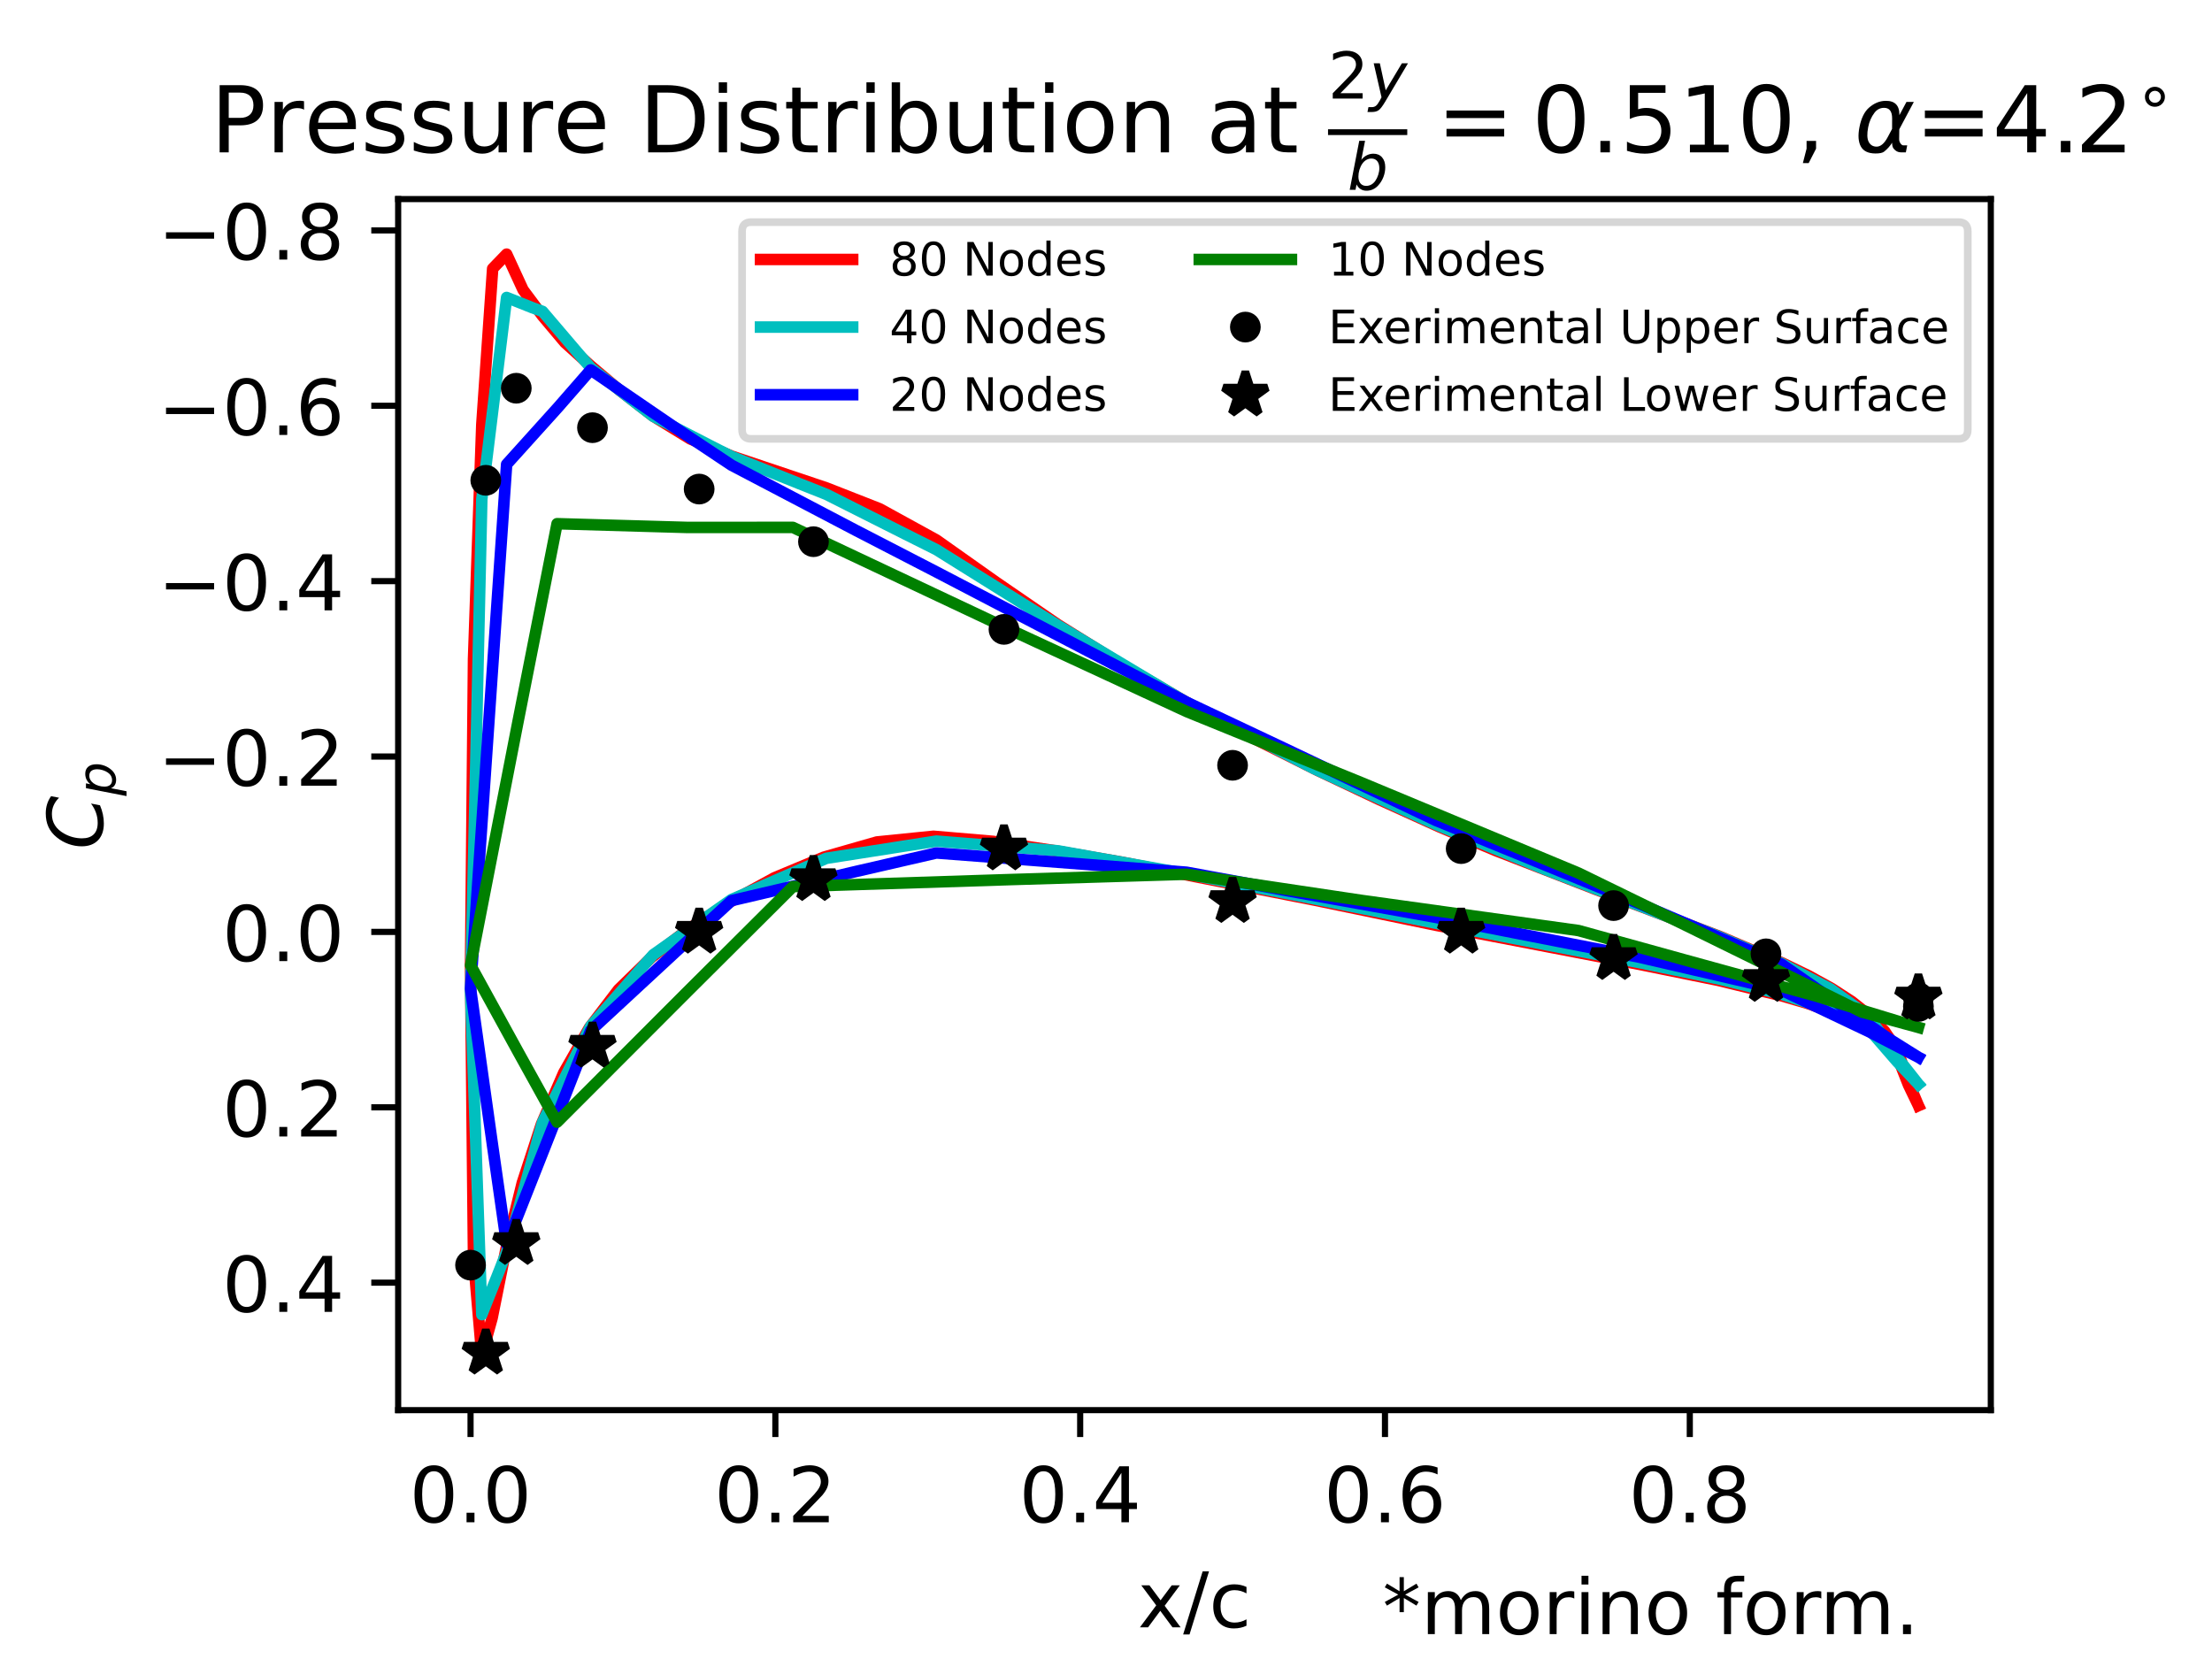 <?xml version="1.0" encoding="utf-8" standalone="no"?>
<!DOCTYPE svg PUBLIC "-//W3C//DTD SVG 1.1//EN"
  "http://www.w3.org/Graphics/SVG/1.1/DTD/svg11.dtd">
<!-- Created with matplotlib (https://matplotlib.org/) -->
<svg height="216pt" version="1.1" viewBox="0 0 288 216" width="288pt" xmlns="http://www.w3.org/2000/svg" xmlns:xlink="http://www.w3.org/1999/xlink">
 <defs>
  <style type="text/css">
*{stroke-linecap:butt;stroke-linejoin:round;}
  </style>
 </defs>
 <g id="figure_1">
  <g id="patch_1">
   <path d="M 0 216 
L 288 216 
L 288 0 
L 0 0 
z
" style="fill:#ffffff;"/>
  </g>
  <g id="axes_1">
   <g id="patch_2">
    <path d="M 51.84 183.6 
L 259.2 183.6 
L 259.2 25.92 
L 51.84 25.92 
z
" style="fill:#ffffff;"/>
   </g>
   <g id="matplotlib.axis_1">
    <g id="xtick_1">
     <g id="line2d_1">
      <defs>
       <path d="M 0 0 
L 0 3.5 
" id="mba48087707" style="stroke:#000000;stroke-width:0.8;"/>
      </defs>
      <g>
       <use style="stroke:#000000;stroke-width:0.8;" x="61.265" xlink:href="#mba48087707" y="183.6"/>
      </g>
     </g>
     <g id="text_1">
      <!-- 0.0 -->
      <defs>
       <path d="M 31.781 66.406 
Q 24.172 66.406 20.328 58.906 
Q 16.5 51.422 16.5 36.375 
Q 16.5 21.391 20.328 13.891 
Q 24.172 6.391 31.781 6.391 
Q 39.453 6.391 43.281 13.891 
Q 47.125 21.391 47.125 36.375 
Q 47.125 51.422 43.281 58.906 
Q 39.453 66.406 31.781 66.406 
z
M 31.781 74.219 
Q 44.047 74.219 50.516 64.516 
Q 56.984 54.828 56.984 36.375 
Q 56.984 17.969 50.516 8.266 
Q 44.047 -1.422 31.781 -1.422 
Q 19.531 -1.422 13.062 8.266 
Q 6.594 17.969 6.594 36.375 
Q 6.594 54.828 13.062 64.516 
Q 19.531 74.219 31.781 74.219 
z
" id="DejaVuSans-48"/>
       <path d="M 10.688 12.406 
L 21 12.406 
L 21 0 
L 10.688 0 
z
" id="DejaVuSans-46"/>
      </defs>
      <g transform="translate(53.314 198.198)scale(0.1 -0.1)">
       <use xlink:href="#DejaVuSans-48"/>
       <use x="63.623" xlink:href="#DejaVuSans-46"/>
       <use x="95.41" xlink:href="#DejaVuSans-48"/>
      </g>
     </g>
    </g>
    <g id="xtick_2">
     <g id="line2d_2">
      <g>
       <use style="stroke:#000000;stroke-width:0.8;" x="100.951" xlink:href="#mba48087707" y="183.6"/>
      </g>
     </g>
     <g id="text_2">
      <!-- 0.2 -->
      <defs>
       <path d="M 19.188 8.297 
L 53.609 8.297 
L 53.609 0 
L 7.328 0 
L 7.328 8.297 
Q 12.938 14.109 22.625 23.891 
Q 32.328 33.688 34.812 36.531 
Q 39.547 41.844 41.422 45.531 
Q 43.312 49.219 43.312 52.781 
Q 43.312 58.594 39.234 62.25 
Q 35.156 65.922 28.609 65.922 
Q 23.969 65.922 18.812 64.312 
Q 13.672 62.703 7.812 59.422 
L 7.812 69.391 
Q 13.766 71.781 18.938 73 
Q 24.125 74.219 28.422 74.219 
Q 39.75 74.219 46.484 68.547 
Q 53.219 62.891 53.219 53.422 
Q 53.219 48.922 51.531 44.891 
Q 49.859 40.875 45.406 35.406 
Q 44.188 33.984 37.641 27.219 
Q 31.109 20.453 19.188 8.297 
z
" id="DejaVuSans-50"/>
      </defs>
      <g transform="translate(93 198.198)scale(0.1 -0.1)">
       <use xlink:href="#DejaVuSans-48"/>
       <use x="63.623" xlink:href="#DejaVuSans-46"/>
       <use x="95.41" xlink:href="#DejaVuSans-50"/>
      </g>
     </g>
    </g>
    <g id="xtick_3">
     <g id="line2d_3">
      <g>
       <use style="stroke:#000000;stroke-width:0.8;" x="140.637" xlink:href="#mba48087707" y="183.6"/>
      </g>
     </g>
     <g id="text_3">
      <!-- 0.4 -->
      <defs>
       <path d="M 37.797 64.312 
L 12.891 25.391 
L 37.797 25.391 
z
M 35.203 72.906 
L 47.609 72.906 
L 47.609 25.391 
L 58.016 25.391 
L 58.016 17.188 
L 47.609 17.188 
L 47.609 0 
L 37.797 0 
L 37.797 17.188 
L 4.891 17.188 
L 4.891 26.703 
z
" id="DejaVuSans-52"/>
      </defs>
      <g transform="translate(132.685 198.198)scale(0.1 -0.1)">
       <use xlink:href="#DejaVuSans-48"/>
       <use x="63.623" xlink:href="#DejaVuSans-46"/>
       <use x="95.41" xlink:href="#DejaVuSans-52"/>
      </g>
     </g>
    </g>
    <g id="xtick_4">
     <g id="line2d_4">
      <g>
       <use style="stroke:#000000;stroke-width:0.8;" x="180.323" xlink:href="#mba48087707" y="183.6"/>
      </g>
     </g>
     <g id="text_4">
      <!-- 0.6 -->
      <defs>
       <path d="M 33.016 40.375 
Q 26.375 40.375 22.484 35.828 
Q 18.609 31.297 18.609 23.391 
Q 18.609 15.531 22.484 10.953 
Q 26.375 6.391 33.016 6.391 
Q 39.656 6.391 43.531 10.953 
Q 47.406 15.531 47.406 23.391 
Q 47.406 31.297 43.531 35.828 
Q 39.656 40.375 33.016 40.375 
z
M 52.594 71.297 
L 52.594 62.312 
Q 48.875 64.062 45.094 64.984 
Q 41.312 65.922 37.594 65.922 
Q 27.828 65.922 22.672 59.328 
Q 17.531 52.734 16.797 39.406 
Q 19.672 43.656 24.016 45.922 
Q 28.375 48.188 33.594 48.188 
Q 44.578 48.188 50.953 41.516 
Q 57.328 34.859 57.328 23.391 
Q 57.328 12.156 50.688 5.359 
Q 44.047 -1.422 33.016 -1.422 
Q 20.359 -1.422 13.672 8.266 
Q 6.984 17.969 6.984 36.375 
Q 6.984 53.656 15.188 63.938 
Q 23.391 74.219 37.203 74.219 
Q 40.922 74.219 44.703 73.484 
Q 48.484 72.75 52.594 71.297 
z
" id="DejaVuSans-54"/>
      </defs>
      <g transform="translate(172.371 198.198)scale(0.1 -0.1)">
       <use xlink:href="#DejaVuSans-48"/>
       <use x="63.623" xlink:href="#DejaVuSans-46"/>
       <use x="95.41" xlink:href="#DejaVuSans-54"/>
      </g>
     </g>
    </g>
    <g id="xtick_5">
     <g id="line2d_5">
      <g>
       <use style="stroke:#000000;stroke-width:0.8;" x="220.009" xlink:href="#mba48087707" y="183.6"/>
      </g>
     </g>
     <g id="text_5">
      <!-- 0.8 -->
      <defs>
       <path d="M 31.781 34.625 
Q 24.75 34.625 20.719 30.859 
Q 16.703 27.094 16.703 20.516 
Q 16.703 13.922 20.719 10.156 
Q 24.75 6.391 31.781 6.391 
Q 38.812 6.391 42.859 10.172 
Q 46.922 13.969 46.922 20.516 
Q 46.922 27.094 42.891 30.859 
Q 38.875 34.625 31.781 34.625 
z
M 21.922 38.812 
Q 15.578 40.375 12.031 44.719 
Q 8.5 49.078 8.5 55.328 
Q 8.5 64.062 14.719 69.141 
Q 20.953 74.219 31.781 74.219 
Q 42.672 74.219 48.875 69.141 
Q 55.078 64.062 55.078 55.328 
Q 55.078 49.078 51.531 44.719 
Q 48 40.375 41.703 38.812 
Q 48.828 37.156 52.797 32.312 
Q 56.781 27.484 56.781 20.516 
Q 56.781 9.906 50.312 4.234 
Q 43.844 -1.422 31.781 -1.422 
Q 19.734 -1.422 13.25 4.234 
Q 6.781 9.906 6.781 20.516 
Q 6.781 27.484 10.781 32.312 
Q 14.797 37.156 21.922 38.812 
z
M 18.312 54.391 
Q 18.312 48.734 21.844 45.562 
Q 25.391 42.391 31.781 42.391 
Q 38.141 42.391 41.719 45.562 
Q 45.312 48.734 45.312 54.391 
Q 45.312 60.062 41.719 63.234 
Q 38.141 66.406 31.781 66.406 
Q 25.391 66.406 21.844 63.234 
Q 18.312 60.062 18.312 54.391 
z
" id="DejaVuSans-56"/>
      </defs>
      <g transform="translate(212.057 198.198)scale(0.1 -0.1)">
       <use xlink:href="#DejaVuSans-48"/>
       <use x="63.623" xlink:href="#DejaVuSans-46"/>
       <use x="95.41" xlink:href="#DejaVuSans-56"/>
      </g>
     </g>
    </g>
    <g id="text_6">
     <!-- x/c -->
     <defs>
      <path d="M 54.891 54.688 
L 35.109 28.078 
L 55.906 0 
L 45.312 0 
L 29.391 21.484 
L 13.484 0 
L 2.875 0 
L 24.125 28.609 
L 4.688 54.688 
L 15.281 54.688 
L 29.781 35.203 
L 44.281 54.688 
z
" id="DejaVuSans-120"/>
      <path d="M 25.391 72.906 
L 33.688 72.906 
L 8.297 -9.281 
L 0 -9.281 
z
" id="DejaVuSans-47"/>
      <path d="M 48.781 52.594 
L 48.781 44.188 
Q 44.969 46.297 41.141 47.344 
Q 37.312 48.391 33.406 48.391 
Q 24.656 48.391 19.812 42.844 
Q 14.984 37.312 14.984 27.297 
Q 14.984 17.281 19.812 11.734 
Q 24.656 6.203 33.406 6.203 
Q 37.312 6.203 41.141 7.25 
Q 44.969 8.297 48.781 10.406 
L 48.781 2.094 
Q 45.016 0.344 40.984 -0.531 
Q 36.969 -1.422 32.422 -1.422 
Q 20.062 -1.422 12.781 6.344 
Q 5.516 14.109 5.516 27.297 
Q 5.516 40.672 12.859 48.328 
Q 20.219 56 33.016 56 
Q 37.156 56 41.109 55.141 
Q 45.062 54.297 48.781 52.594 
z
" id="DejaVuSans-99"/>
     </defs>
     <g transform="translate(148.127 211.877)scale(0.1 -0.1)">
      <use xlink:href="#DejaVuSans-120"/>
      <use x="59.18" xlink:href="#DejaVuSans-47"/>
      <use x="92.871" xlink:href="#DejaVuSans-99"/>
     </g>
    </g>
   </g>
   <g id="matplotlib.axis_2">
    <g id="ytick_1">
     <g id="line2d_6">
      <defs>
       <path d="M 0 0 
L -3.5 0 
" id="m4901f15bd2" style="stroke:#000000;stroke-width:0.8;"/>
      </defs>
      <g>
       <use style="stroke:#000000;stroke-width:0.8;" x="51.84" xlink:href="#m4901f15bd2" y="29.996"/>
      </g>
     </g>
     <g id="text_7">
      <!-- −0.8 -->
      <defs>
       <path d="M 10.594 35.5 
L 73.188 35.5 
L 73.188 27.203 
L 10.594 27.203 
z
" id="DejaVuSans-8722"/>
      </defs>
      <g transform="translate(20.557 33.795)scale(0.1 -0.1)">
       <use xlink:href="#DejaVuSans-8722"/>
       <use x="83.789" xlink:href="#DejaVuSans-48"/>
       <use x="147.412" xlink:href="#DejaVuSans-46"/>
       <use x="179.199" xlink:href="#DejaVuSans-56"/>
      </g>
     </g>
    </g>
    <g id="ytick_2">
     <g id="line2d_7">
      <g>
       <use style="stroke:#000000;stroke-width:0.8;" x="51.84" xlink:href="#m4901f15bd2" y="52.83"/>
      </g>
     </g>
     <g id="text_8">
      <!-- −0.6 -->
      <g transform="translate(20.557 56.629)scale(0.1 -0.1)">
       <use xlink:href="#DejaVuSans-8722"/>
       <use x="83.789" xlink:href="#DejaVuSans-48"/>
       <use x="147.412" xlink:href="#DejaVuSans-46"/>
       <use x="179.199" xlink:href="#DejaVuSans-54"/>
      </g>
     </g>
    </g>
    <g id="ytick_3">
     <g id="line2d_8">
      <g>
       <use style="stroke:#000000;stroke-width:0.8;" x="51.84" xlink:href="#m4901f15bd2" y="75.664"/>
      </g>
     </g>
     <g id="text_9">
      <!-- −0.4 -->
      <g transform="translate(20.557 79.464)scale(0.1 -0.1)">
       <use xlink:href="#DejaVuSans-8722"/>
       <use x="83.789" xlink:href="#DejaVuSans-48"/>
       <use x="147.412" xlink:href="#DejaVuSans-46"/>
       <use x="179.199" xlink:href="#DejaVuSans-52"/>
      </g>
     </g>
    </g>
    <g id="ytick_4">
     <g id="line2d_9">
      <g>
       <use style="stroke:#000000;stroke-width:0.8;" x="51.84" xlink:href="#m4901f15bd2" y="98.499"/>
      </g>
     </g>
     <g id="text_10">
      <!-- −0.2 -->
      <g transform="translate(20.557 102.298)scale(0.1 -0.1)">
       <use xlink:href="#DejaVuSans-8722"/>
       <use x="83.789" xlink:href="#DejaVuSans-48"/>
       <use x="147.412" xlink:href="#DejaVuSans-46"/>
       <use x="179.199" xlink:href="#DejaVuSans-50"/>
      </g>
     </g>
    </g>
    <g id="ytick_5">
     <g id="line2d_10">
      <g>
       <use style="stroke:#000000;stroke-width:0.8;" x="51.84" xlink:href="#m4901f15bd2" y="121.333"/>
      </g>
     </g>
     <g id="text_11">
      <!-- 0.0 -->
      <g transform="translate(28.937 125.133)scale(0.1 -0.1)">
       <use xlink:href="#DejaVuSans-48"/>
       <use x="63.623" xlink:href="#DejaVuSans-46"/>
       <use x="95.41" xlink:href="#DejaVuSans-48"/>
      </g>
     </g>
    </g>
    <g id="ytick_6">
     <g id="line2d_11">
      <g>
       <use style="stroke:#000000;stroke-width:0.8;" x="51.84" xlink:href="#m4901f15bd2" y="144.168"/>
      </g>
     </g>
     <g id="text_12">
      <!-- 0.2 -->
      <g transform="translate(28.937 147.967)scale(0.1 -0.1)">
       <use xlink:href="#DejaVuSans-48"/>
       <use x="63.623" xlink:href="#DejaVuSans-46"/>
       <use x="95.41" xlink:href="#DejaVuSans-50"/>
      </g>
     </g>
    </g>
    <g id="ytick_7">
     <g id="line2d_12">
      <g>
       <use style="stroke:#000000;stroke-width:0.8;" x="51.84" xlink:href="#m4901f15bd2" y="167.002"/>
      </g>
     </g>
     <g id="text_13">
      <!-- 0.4 -->
      <g transform="translate(28.937 170.802)scale(0.1 -0.1)">
       <use xlink:href="#DejaVuSans-48"/>
       <use x="63.623" xlink:href="#DejaVuSans-46"/>
       <use x="95.41" xlink:href="#DejaVuSans-52"/>
      </g>
     </g>
    </g>
    <g id="text_14">
     <!-- $C_p$ -->
     <defs>
      <path d="M 69.484 67.281 
L 67.484 56.891 
Q 62.797 61.625 57.547 63.922 
Q 52.297 66.219 46.188 66.219 
Q 37.844 66.219 31.516 62.203 
Q 25.203 58.203 20.609 50 
Q 17.672 44.734 16.125 38.844 
Q 14.594 32.953 14.594 27 
Q 14.594 17.047 19.75 11.812 
Q 24.906 6.594 34.719 6.594 
Q 41.5 6.594 47.75 8.766 
Q 54 10.938 59.906 15.281 
L 57.625 3.609 
Q 51.812 1.125 45.875 -0.141 
Q 39.938 -1.422 33.984 -1.422 
Q 19.969 -1.422 12.078 6.188 
Q 4.203 13.812 4.203 27.391 
Q 4.203 36.078 7.203 44.469 
Q 10.203 52.875 15.828 59.812 
Q 21.781 67.188 29.422 70.703 
Q 37.062 74.219 47.219 74.219 
Q 53.469 74.219 59.062 72.484 
Q 64.656 70.75 69.484 67.281 
z
" id="DejaVuSans-Oblique-67"/>
      <path d="M 49.609 33.688 
Q 49.609 40.875 46.484 44.672 
Q 43.359 48.484 37.5 48.484 
Q 33.5 48.484 29.859 46.438 
Q 26.219 44.391 23.391 40.484 
Q 20.609 36.625 18.938 31.156 
Q 17.281 25.688 17.281 20.312 
Q 17.281 13.484 20.406 9.797 
Q 23.531 6.109 29.297 6.109 
Q 33.547 6.109 37.188 8.109 
Q 40.828 10.109 43.406 13.922 
Q 46.188 17.922 47.891 23.344 
Q 49.609 28.766 49.609 33.688 
z
M 21.781 46.391 
Q 25.391 51.125 30.297 53.562 
Q 35.203 56 41.219 56 
Q 49.609 56 54.25 50.5 
Q 58.891 45.016 58.891 35.109 
Q 58.891 27 56 19.656 
Q 53.125 12.312 47.703 6.5 
Q 44.094 2.641 39.547 0.609 
Q 35.016 -1.422 29.984 -1.422 
Q 24.172 -1.422 20.219 1 
Q 16.266 3.422 14.312 8.203 
L 8.688 -20.797 
L -0.297 -20.797 
L 14.406 54.688 
L 23.391 54.688 
z
" id="DejaVuSans-Oblique-112"/>
     </defs>
     <g transform="translate(13.457 110.61)rotate(-90)scale(0.1 -0.1)">
      <use transform="translate(0 0.781)" xlink:href="#DejaVuSans-Oblique-67"/>
      <use transform="translate(69.824 -15.625)scale(0.7)" xlink:href="#DejaVuSans-Oblique-112"/>
     </g>
    </g>
   </g>
   <g id="line2d_13">
    <path clip-path="url(#p43c87ad22d)" d="M 249.775 143.95 
L 248.49 141.276 
L 246.998 137.502 
L 245.271 135.595 
L 243.276 134.098 
L 240.98 132.827 
L 238.347 131.69 
L 235.339 130.64 
L 231.92 129.64 
L 223.712 127.643 
L 213.499 125.569 
L 186.942 120.465 
L 171.145 117.192 
L 146.08 112.257 
L 137.369 110.764 
L 129.298 109.544 
L 121.536 108.883 
L 114.169 109.626 
L 107.255 111.606 
L 100.845 114.279 
L 94.967 117.479 
L 89.627 120.968 
L 84.819 124.655 
L 80.529 128.839 
L 76.733 133.812 
L 73.401 139.661 
L 70.502 146.338 
L 67.994 154.027 
L 65.869 162.668 
L 64.072 171.612 
L 62.731 176.433 
L 61.652 163.847 
L 61.265 125.917 
L 61.652 85.812 
L 62.731 55.28 
L 64.145 34.968 
L 65.963 33.087 
L 68.105 37.741 
L 70.632 41.129 
L 73.552 44.603 
L 76.906 47.631 
L 80.725 50.854 
L 85.041 54.184 
L 89.876 57.149 
L 95.243 59.379 
L 107.586 63.521 
L 114.526 66.243 
L 121.917 70.303 
L 129.699 75.807 
L 137.786 81.357 
L 146.08 86.534 
L 154.911 91.68 
L 163.297 96.177 
L 171.56 100.315 
L 179.599 104.117 
L 187.32 107.617 
L 194.65 110.711 
L 207.91 115.852 
L 223.936 121.933 
L 232.096 125.406 
L 235.494 127.049 
L 238.482 128.697 
L 241.099 130.395 
L 243.379 132.207 
L 245.36 134.244 
L 247.075 136.778 
L 248.556 141.061 
L 249.775 143.95 
L 249.775 143.95 
" style="fill:none;stroke:#ff0000;stroke-linecap:square;stroke-width:1.5;"/>
   </g>
   <g id="line2d_14">
    <path clip-path="url(#p43c87ad22d)" d="M 249.775 141.164 
L 247.771 139.039 
L 246.998 138.215 
L 244.313 135.12 
L 243.276 133.926 
L 239.72 132.182 
L 238.347 131.51 
L 233.71 130.013 
L 231.92 129.436 
L 225.998 127.994 
L 223.712 127.438 
L 216.343 125.925 
L 213.499 125.341 
L 204.623 123.638 
L 201.197 122.981 
L 190.912 120.978 
L 186.942 120.203 
L 175.544 117.922 
L 171.145 117.038 
L 159.12 114.685 
L 154.479 113.767 
L 149.83 112.933 
L 137.786 110.779 
L 133.366 110.421 
L 121.917 109.512 
L 117.926 110.13 
L 107.586 111.751 
L 104.149 113.239 
L 95.243 117.116 
L 92.402 119.113 
L 85.041 124.311 
L 82.775 126.89 
L 76.906 133.594 
L 75.159 137.078 
L 70.632 146.122 
L 69.332 150.824 
L 65.963 162.987 
L 65.063 165.31 
L 62.731 171.163 
L 62.323 159.553 
L 61.265 129.214 
L 62.323 82.825 
L 62.731 64.99 
L 65.063 46.067 
L 65.963 38.729 
L 69.332 40.071 
L 70.632 40.542 
L 75.159 45.853 
L 76.906 47.869 
L 82.775 52.454 
L 85.041 54.199 
L 92.402 57.987 
L 95.243 59.429 
L 104.149 62.999 
L 107.586 64.362 
L 117.926 69.567 
L 121.917 71.563 
L 133.366 78.712 
L 137.786 81.461 
L 149.83 88.669 
L 154.479 91.446 
L 159.12 93.853 
L 171.145 100.107 
L 175.544 102.119 
L 186.942 107.342 
L 190.912 108.973 
L 201.197 113.205 
L 204.623 114.521 
L 213.499 117.935 
L 216.343 119.04 
L 223.712 121.903 
L 225.998 122.883 
L 231.92 125.421 
L 233.71 126.354 
L 238.347 128.77 
L 239.72 129.756 
L 243.276 132.309 
L 244.313 133.796 
L 246.998 137.648 
L 247.771 138.621 
L 249.775 141.164 
" style="fill:none;stroke:#00bfbf;stroke-linecap:square;stroke-width:1.5;"/>
   </g>
   <g id="line2d_15">
    <path clip-path="url(#p43c87ad22d)" d="M 249.775 137.654 
L 245.823 135.608 
L 243.276 134.29 
L 236.37 131.011 
L 231.92 128.906 
L 220.718 126.31 
L 213.499 124.637 
L 197.349 121.484 
L 186.942 119.44 
L 167.201 115.897 
L 154.479 113.561 
L 141.718 112.569 
L 121.917 111.056 
L 111.464 113.461 
L 95.243 117.267 
L 88.057 123.864 
L 76.906 134.18 
L 72.618 145.115 
L 65.963 161.979 
L 64.122 149.08 
L 61.265 128.73 
L 64.122 87.092 
L 65.963 60.455 
L 72.618 53.076 
L 76.906 48.162 
L 88.057 55.787 
L 95.243 60.568 
L 111.464 69.07 
L 121.917 74.468 
L 141.718 84.796 
L 154.479 91.417 
L 167.201 97.424 
L 186.942 106.817 
L 197.349 111.064 
L 213.499 117.678 
L 220.718 120.749 
L 231.92 125.524 
L 236.37 128.614 
L 243.276 133.407 
L 245.823 135.178 
L 249.775 137.654 
" style="fill:none;stroke:#0000ff;stroke-linecap:square;stroke-width:1.5;"/>
   </g>
   <g id="line2d_16">
    <path clip-path="url(#p43c87ad22d)" d="M 249.775 133.77 
L 242.389 131.526 
L 236.386 129.666 
L 219.362 124.985 
L 205.527 121.159 
L 177.366 117.246 
L 154.479 113.825 
L 131.504 114.521 
L 103.236 115.432 
L 89.469 129.145 
L 72.53 146.104 
L 67.48 136.987 
L 61.265 125.671 
L 67.48 93.774 
L 72.53 68.186 
L 89.469 68.671 
L 103.236 68.667 
L 131.504 81.988 
L 154.479 92.634 
L 177.366 101.954 
L 205.527 113.676 
L 219.362 120.419 
L 236.386 128.781 
L 242.389 131.764 
L 249.775 133.77 
" style="fill:none;stroke:#008000;stroke-linecap:square;stroke-width:1.5;"/>
   </g>
   <g id="line2d_17">
    <defs>
     <path d="M 0 1.5 
C 0.398 1.5 0.779 1.342 1.061 1.061 
C 1.342 0.779 1.5 0.398 1.5 0 
C 1.5 -0.398 1.342 -0.779 1.061 -1.061 
C 0.779 -1.342 0.398 -1.5 0 -1.5 
C -0.398 -1.5 -0.779 -1.342 -1.061 -1.061 
C -1.342 -0.779 -1.5 -0.398 -1.5 0 
C -1.5 0.398 -1.342 0.779 -1.061 1.061 
C -0.779 1.342 -0.398 1.5 0 1.5 
z
" id="m642daed11e" style="stroke:#000000;"/>
    </defs>
    <g clip-path="url(#p43c87ad22d)">
     <use style="stroke:#000000;" x="61.265" xlink:href="#m642daed11e" y="164.719"/>
     <use style="stroke:#000000;" x="63.25" xlink:href="#m642daed11e" y="62.535"/>
     <use style="stroke:#000000;" x="67.218" xlink:href="#m642daed11e" y="50.547"/>
     <use style="stroke:#000000;" x="77.14" xlink:href="#m642daed11e" y="55.684"/>
     <use style="stroke:#000000;" x="91.03" xlink:href="#m642daed11e" y="63.676"/>
     <use style="stroke:#000000;" x="105.912" xlink:href="#m642daed11e" y="70.527"/>
     <use style="stroke:#000000;" x="130.716" xlink:href="#m642daed11e" y="81.944"/>
     <use style="stroke:#000000;" x="160.48" xlink:href="#m642daed11e" y="99.641"/>
     <use style="stroke:#000000;" x="190.244" xlink:href="#m642daed11e" y="110.487"/>
     <use style="stroke:#000000;" x="210.087" xlink:href="#m642daed11e" y="117.908"/>
     <use style="stroke:#000000;" x="229.93" xlink:href="#m642daed11e" y="124.188"/>
     <use style="stroke:#000000;" x="249.773" xlink:href="#m642daed11e" y="131.038"/>
     <use style="stroke:#000000;" x="249.773" xlink:href="#m642daed11e" y="129.896"/>
    </g>
   </g>
   <g id="line2d_18">
    <defs>
     <path d="M 0 -3 
L -0.674 -0.927 
L -2.853 -0.927 
L -1.09 0.354 
L -1.763 2.427 
L -0 1.146 
L 1.763 2.427 
L 1.09 0.354 
L 2.853 -0.927 
L 0.674 -0.927 
z
" id="m383c3a6737" style="stroke:#000000;stroke-linejoin:bevel;"/>
    </defs>
    <g clip-path="url(#p43c87ad22d)">
     <use style="stroke:#000000;stroke-linejoin:bevel;" x="249.773" xlink:href="#m383c3a6737" y="129.896"/>
     <use style="stroke:#000000;stroke-linejoin:bevel;" x="229.93" xlink:href="#m383c3a6737" y="127.613"/>
     <use style="stroke:#000000;stroke-linejoin:bevel;" x="210.087" xlink:href="#m383c3a6737" y="124.759"/>
     <use style="stroke:#000000;stroke-linejoin:bevel;" x="190.244" xlink:href="#m383c3a6737" y="121.333"/>
     <use style="stroke:#000000;stroke-linejoin:bevel;" x="160.48" xlink:href="#m383c3a6737" y="117.337"/>
     <use style="stroke:#000000;stroke-linejoin:bevel;" x="130.716" xlink:href="#m383c3a6737" y="110.487"/>
     <use style="stroke:#000000;stroke-linejoin:bevel;" x="105.912" xlink:href="#m383c3a6737" y="114.483"/>
     <use style="stroke:#000000;stroke-linejoin:bevel;" x="91.03" xlink:href="#m383c3a6737" y="121.333"/>
     <use style="stroke:#000000;stroke-linejoin:bevel;" x="77.14" xlink:href="#m383c3a6737" y="136.176"/>
     <use style="stroke:#000000;stroke-linejoin:bevel;" x="67.218" xlink:href="#m383c3a6737" y="161.865"/>
     <use style="stroke:#000000;stroke-linejoin:bevel;" x="63.25" xlink:href="#m383c3a6737" y="176.136"/>
    </g>
   </g>
   <g id="patch_3">
    <path d="M 51.84 183.6 
L 51.84 25.92 
" style="fill:none;stroke:#000000;stroke-linecap:square;stroke-linejoin:miter;stroke-width:0.8;"/>
   </g>
   <g id="patch_4">
    <path d="M 259.2 183.6 
L 259.2 25.92 
" style="fill:none;stroke:#000000;stroke-linecap:square;stroke-linejoin:miter;stroke-width:0.8;"/>
   </g>
   <g id="patch_5">
    <path d="M 51.84 183.6 
L 259.2 183.6 
" style="fill:none;stroke:#000000;stroke-linecap:square;stroke-linejoin:miter;stroke-width:0.8;"/>
   </g>
   <g id="patch_6">
    <path d="M 51.84 25.92 
L 259.2 25.92 
" style="fill:none;stroke:#000000;stroke-linecap:square;stroke-linejoin:miter;stroke-width:0.8;"/>
   </g>
   <g id="text_15">
    <!-- Pressure Distribution at $\frac{2y}{b}=$0.510, $\alpha$=4.2$^{\circ}$ -->
    <defs>
     <path d="M 19.672 64.797 
L 19.672 37.406 
L 32.078 37.406 
Q 38.969 37.406 42.719 40.969 
Q 46.484 44.531 46.484 51.125 
Q 46.484 57.672 42.719 61.234 
Q 38.969 64.797 32.078 64.797 
z
M 9.812 72.906 
L 32.078 72.906 
Q 44.344 72.906 50.609 67.359 
Q 56.891 61.812 56.891 51.125 
Q 56.891 40.328 50.609 34.812 
Q 44.344 29.297 32.078 29.297 
L 19.672 29.297 
L 19.672 0 
L 9.812 0 
z
" id="DejaVuSans-80"/>
     <path d="M 41.109 46.297 
Q 39.594 47.172 37.812 47.578 
Q 36.031 48 33.891 48 
Q 26.266 48 22.188 43.047 
Q 18.109 38.094 18.109 28.812 
L 18.109 0 
L 9.078 0 
L 9.078 54.688 
L 18.109 54.688 
L 18.109 46.188 
Q 20.953 51.172 25.484 53.578 
Q 30.031 56 36.531 56 
Q 37.453 56 38.578 55.875 
Q 39.703 55.766 41.062 55.516 
z
" id="DejaVuSans-114"/>
     <path d="M 56.203 29.594 
L 56.203 25.203 
L 14.891 25.203 
Q 15.484 15.922 20.484 11.062 
Q 25.484 6.203 34.422 6.203 
Q 39.594 6.203 44.453 7.469 
Q 49.312 8.734 54.109 11.281 
L 54.109 2.781 
Q 49.266 0.734 44.188 -0.344 
Q 39.109 -1.422 33.891 -1.422 
Q 20.797 -1.422 13.156 6.188 
Q 5.516 13.812 5.516 26.812 
Q 5.516 40.234 12.766 48.109 
Q 20.016 56 32.328 56 
Q 43.359 56 49.781 48.891 
Q 56.203 41.797 56.203 29.594 
z
M 47.219 32.234 
Q 47.125 39.594 43.094 43.984 
Q 39.062 48.391 32.422 48.391 
Q 24.906 48.391 20.391 44.141 
Q 15.875 39.891 15.188 32.172 
z
" id="DejaVuSans-101"/>
     <path d="M 44.281 53.078 
L 44.281 44.578 
Q 40.484 46.531 36.375 47.5 
Q 32.281 48.484 27.875 48.484 
Q 21.188 48.484 17.844 46.438 
Q 14.5 44.391 14.5 40.281 
Q 14.5 37.156 16.891 35.375 
Q 19.281 33.594 26.516 31.984 
L 29.594 31.297 
Q 39.156 29.25 43.188 25.516 
Q 47.219 21.781 47.219 15.094 
Q 47.219 7.469 41.188 3.016 
Q 35.156 -1.422 24.609 -1.422 
Q 20.219 -1.422 15.453 -0.562 
Q 10.688 0.297 5.422 2 
L 5.422 11.281 
Q 10.406 8.688 15.234 7.391 
Q 20.062 6.109 24.812 6.109 
Q 31.156 6.109 34.562 8.281 
Q 37.984 10.453 37.984 14.406 
Q 37.984 18.062 35.516 20.016 
Q 33.062 21.969 24.703 23.781 
L 21.578 24.516 
Q 13.234 26.266 9.516 29.906 
Q 5.812 33.547 5.812 39.891 
Q 5.812 47.609 11.281 51.797 
Q 16.75 56 26.812 56 
Q 31.781 56 36.172 55.266 
Q 40.578 54.547 44.281 53.078 
z
" id="DejaVuSans-115"/>
     <path d="M 8.5 21.578 
L 8.5 54.688 
L 17.484 54.688 
L 17.484 21.922 
Q 17.484 14.156 20.5 10.266 
Q 23.531 6.391 29.594 6.391 
Q 36.859 6.391 41.078 11.031 
Q 45.312 15.672 45.312 23.688 
L 45.312 54.688 
L 54.297 54.688 
L 54.297 0 
L 45.312 0 
L 45.312 8.406 
Q 42.047 3.422 37.719 1 
Q 33.406 -1.422 27.688 -1.422 
Q 18.266 -1.422 13.375 4.438 
Q 8.5 10.297 8.5 21.578 
z
M 31.109 56 
z
" id="DejaVuSans-117"/>
     <path id="DejaVuSans-32"/>
     <path d="M 19.672 64.797 
L 19.672 8.109 
L 31.594 8.109 
Q 46.688 8.109 53.688 14.938 
Q 60.688 21.781 60.688 36.531 
Q 60.688 51.172 53.688 57.984 
Q 46.688 64.797 31.594 64.797 
z
M 9.812 72.906 
L 30.078 72.906 
Q 51.266 72.906 61.172 64.094 
Q 71.094 55.281 71.094 36.531 
Q 71.094 17.672 61.125 8.828 
Q 51.172 0 30.078 0 
L 9.812 0 
z
" id="DejaVuSans-68"/>
     <path d="M 9.422 54.688 
L 18.406 54.688 
L 18.406 0 
L 9.422 0 
z
M 9.422 75.984 
L 18.406 75.984 
L 18.406 64.594 
L 9.422 64.594 
z
" id="DejaVuSans-105"/>
     <path d="M 18.312 70.219 
L 18.312 54.688 
L 36.812 54.688 
L 36.812 47.703 
L 18.312 47.703 
L 18.312 18.016 
Q 18.312 11.328 20.141 9.422 
Q 21.969 7.516 27.594 7.516 
L 36.812 7.516 
L 36.812 0 
L 27.594 0 
Q 17.188 0 13.234 3.875 
Q 9.281 7.766 9.281 18.016 
L 9.281 47.703 
L 2.688 47.703 
L 2.688 54.688 
L 9.281 54.688 
L 9.281 70.219 
z
" id="DejaVuSans-116"/>
     <path d="M 48.688 27.297 
Q 48.688 37.203 44.609 42.844 
Q 40.531 48.484 33.406 48.484 
Q 26.266 48.484 22.188 42.844 
Q 18.109 37.203 18.109 27.297 
Q 18.109 17.391 22.188 11.75 
Q 26.266 6.109 33.406 6.109 
Q 40.531 6.109 44.609 11.75 
Q 48.688 17.391 48.688 27.297 
z
M 18.109 46.391 
Q 20.953 51.266 25.266 53.625 
Q 29.594 56 35.594 56 
Q 45.562 56 51.781 48.094 
Q 58.016 40.188 58.016 27.297 
Q 58.016 14.406 51.781 6.484 
Q 45.562 -1.422 35.594 -1.422 
Q 29.594 -1.422 25.266 0.953 
Q 20.953 3.328 18.109 8.203 
L 18.109 0 
L 9.078 0 
L 9.078 75.984 
L 18.109 75.984 
z
" id="DejaVuSans-98"/>
     <path d="M 30.609 48.391 
Q 23.391 48.391 19.188 42.75 
Q 14.984 37.109 14.984 27.297 
Q 14.984 17.484 19.156 11.844 
Q 23.344 6.203 30.609 6.203 
Q 37.797 6.203 41.984 11.859 
Q 46.188 17.531 46.188 27.297 
Q 46.188 37.016 41.984 42.703 
Q 37.797 48.391 30.609 48.391 
z
M 30.609 56 
Q 42.328 56 49.016 48.375 
Q 55.719 40.766 55.719 27.297 
Q 55.719 13.875 49.016 6.219 
Q 42.328 -1.422 30.609 -1.422 
Q 18.844 -1.422 12.172 6.219 
Q 5.516 13.875 5.516 27.297 
Q 5.516 40.766 12.172 48.375 
Q 18.844 56 30.609 56 
z
" id="DejaVuSans-111"/>
     <path d="M 54.891 33.016 
L 54.891 0 
L 45.906 0 
L 45.906 32.719 
Q 45.906 40.484 42.875 44.328 
Q 39.844 48.188 33.797 48.188 
Q 26.516 48.188 22.312 43.547 
Q 18.109 38.922 18.109 30.906 
L 18.109 0 
L 9.078 0 
L 9.078 54.688 
L 18.109 54.688 
L 18.109 46.188 
Q 21.344 51.125 25.703 53.562 
Q 30.078 56 35.797 56 
Q 45.219 56 50.047 50.172 
Q 54.891 44.344 54.891 33.016 
z
" id="DejaVuSans-110"/>
     <path d="M 34.281 27.484 
Q 23.391 27.484 19.188 25 
Q 14.984 22.516 14.984 16.5 
Q 14.984 11.719 18.141 8.906 
Q 21.297 6.109 26.703 6.109 
Q 34.188 6.109 38.703 11.406 
Q 43.219 16.703 43.219 25.484 
L 43.219 27.484 
z
M 52.203 31.203 
L 52.203 0 
L 43.219 0 
L 43.219 8.297 
Q 40.141 3.328 35.547 0.953 
Q 30.953 -1.422 24.312 -1.422 
Q 15.922 -1.422 10.953 3.297 
Q 6 8.016 6 15.922 
Q 6 25.141 12.172 29.828 
Q 18.359 34.516 30.609 34.516 
L 43.219 34.516 
L 43.219 35.406 
Q 43.219 41.609 39.141 45 
Q 35.062 48.391 27.688 48.391 
Q 23 48.391 18.547 47.266 
Q 14.109 46.141 10.016 43.891 
L 10.016 52.203 
Q 14.938 54.109 19.578 55.047 
Q 24.219 56 28.609 56 
Q 40.484 56 46.344 49.844 
Q 52.203 43.703 52.203 31.203 
z
" id="DejaVuSans-97"/>
     <path d="M 24.812 -5.078 
Q 18.562 -15.578 14.625 -18.188 
Q 10.688 -20.797 4.594 -20.797 
L -2.484 -20.797 
L -0.984 -13.281 
L 4.203 -13.281 
Q 7.953 -13.281 10.594 -11.234 
Q 13.234 -9.188 16.5 -3.219 
L 19.281 2 
L 7.172 54.688 
L 16.703 54.688 
L 25.781 12.797 
L 50.875 54.688 
L 60.297 54.688 
z
" id="DejaVuSans-Oblique-121"/>
     <path d="M 49.516 33.406 
Q 49.516 40.484 46.266 44.484 
Q 43.016 48.484 37.312 48.484 
Q 33.156 48.484 29.516 46.453 
Q 25.875 44.438 23.188 40.578 
Q 20.359 36.531 18.719 31.172 
Q 17.094 25.828 17.094 20.516 
Q 17.094 13.766 20.281 9.938 
Q 23.484 6.109 29.109 6.109 
Q 33.344 6.109 36.953 8.078 
Q 40.578 10.062 43.312 13.922 
Q 46.094 17.922 47.797 23.234 
Q 49.516 28.562 49.516 33.406 
z
M 21.578 46.391 
Q 24.906 50.875 29.906 53.438 
Q 34.906 56 40.375 56 
Q 48.781 56 53.734 50.328 
Q 58.688 44.672 58.688 35.016 
Q 58.688 27.094 55.781 19.672 
Q 52.875 12.25 47.516 6.5 
Q 44 2.688 39.406 0.625 
Q 34.812 -1.422 29.781 -1.422 
Q 24.469 -1.422 20.562 1.016 
Q 16.656 3.469 14.203 8.297 
L 12.594 0 
L 3.609 0 
L 18.406 75.984 
L 27.391 75.984 
z
" id="DejaVuSans-Oblique-98"/>
     <path d="M 10.594 45.406 
L 73.188 45.406 
L 73.188 37.203 
L 10.594 37.203 
z
M 10.594 25.484 
L 73.188 25.484 
L 73.188 17.188 
L 10.594 17.188 
z
" id="DejaVuSans-61"/>
     <path d="M 10.797 72.906 
L 49.516 72.906 
L 49.516 64.594 
L 19.828 64.594 
L 19.828 46.734 
Q 21.969 47.469 24.109 47.828 
Q 26.266 48.188 28.422 48.188 
Q 40.625 48.188 47.75 41.5 
Q 54.891 34.812 54.891 23.391 
Q 54.891 11.625 47.562 5.094 
Q 40.234 -1.422 26.906 -1.422 
Q 22.312 -1.422 17.547 -0.641 
Q 12.797 0.141 7.719 1.703 
L 7.719 11.625 
Q 12.109 9.234 16.797 8.062 
Q 21.484 6.891 26.703 6.891 
Q 35.156 6.891 40.078 11.328 
Q 45.016 15.766 45.016 23.391 
Q 45.016 31 40.078 35.438 
Q 35.156 39.891 26.703 39.891 
Q 22.75 39.891 18.812 39.016 
Q 14.891 38.141 10.797 36.281 
z
" id="DejaVuSans-53"/>
     <path d="M 12.406 8.297 
L 28.516 8.297 
L 28.516 63.922 
L 10.984 60.406 
L 10.984 69.391 
L 28.422 72.906 
L 38.281 72.906 
L 38.281 8.297 
L 54.391 8.297 
L 54.391 0 
L 12.406 0 
z
" id="DejaVuSans-49"/>
     <path d="M 11.719 12.406 
L 22.016 12.406 
L 22.016 4 
L 14.016 -11.625 
L 7.719 -11.625 
L 11.719 4 
z
" id="DejaVuSans-44"/>
     <path d="M 40.922 25.438 
L 40.969 36.719 
Q 41.016 48.25 32.328 48.297 
Q 25.828 48.344 21.781 42.922 
Q 16.703 36.234 14.984 27.297 
Q 12.891 16.547 15.531 11.422 
Q 18.266 6.203 24.172 6.203 
Q 30.719 6.203 36.234 16.609 
z
M 33.844 55.906 
Q 49.078 56.156 48.875 40.375 
Q 48.875 40.375 56.5 54.688 
L 64.5 54.688 
L 48.734 25.047 
L 48.578 14.359 
Q 48.578 11.969 49.906 9.969 
Q 51.422 7.625 52.984 7.625 
L 57.328 7.625 
L 55.859 0 
L 50.438 0 
Q 45.844 0 42.531 4.109 
Q 40.969 6.156 40.922 10.453 
Q 37.75 5.219 32.281 0.781 
Q 29.688 -1.266 22.703 -1.219 
Q 11.281 -1.125 7.125 6.203 
Q 2.875 13.812 5.516 27.297 
Q 8.344 41.797 15.766 48.391 
Q 24.125 55.766 33.844 55.906 
z
" id="DejaVuSans-Oblique-945"/>
     <path d="M 31.297 40.672 
Q 27.391 40.672 24.703 37.953 
Q 22.016 35.25 22.016 31.344 
Q 22.016 27.484 24.703 24.828 
Q 27.391 22.172 31.297 22.172 
Q 35.203 22.172 37.891 24.828 
Q 40.578 27.484 40.578 31.344 
Q 40.578 35.203 37.859 37.938 
Q 35.156 40.672 31.297 40.672 
z
M 31.297 46.969 
Q 34.422 46.969 37.297 45.766 
Q 40.188 44.578 42.281 42.328 
Q 44.531 40.141 45.656 37.344 
Q 46.781 34.562 46.781 31.344 
Q 46.781 24.906 42.266 20.438 
Q 37.75 15.969 31.203 15.969 
Q 24.609 15.969 20.219 20.359 
Q 15.828 24.75 15.828 31.344 
Q 15.828 37.891 20.312 42.422 
Q 24.812 46.969 31.297 46.969 
z
" id="DejaVuSans-8728"/>
    </defs>
    <g transform="translate(27.42 19.92)scale(0.12 -0.12)">
     <use transform="translate(0 0.692)" xlink:href="#DejaVuSans-80"/>
     <use transform="translate(60.303 0.692)" xlink:href="#DejaVuSans-114"/>
     <use transform="translate(101.416 0.692)" xlink:href="#DejaVuSans-101"/>
     <use transform="translate(162.939 0.692)" xlink:href="#DejaVuSans-115"/>
     <use transform="translate(215.039 0.692)" xlink:href="#DejaVuSans-115"/>
     <use transform="translate(267.139 0.692)" xlink:href="#DejaVuSans-117"/>
     <use transform="translate(330.518 0.692)" xlink:href="#DejaVuSans-114"/>
     <use transform="translate(371.631 0.692)" xlink:href="#DejaVuSans-101"/>
     <use transform="translate(433.154 0.692)" xlink:href="#DejaVuSans-32"/>
     <use transform="translate(464.941 0.692)" xlink:href="#DejaVuSans-68"/>
     <use transform="translate(541.943 0.692)" xlink:href="#DejaVuSans-105"/>
     <use transform="translate(569.727 0.692)" xlink:href="#DejaVuSans-115"/>
     <use transform="translate(621.826 0.692)" xlink:href="#DejaVuSans-116"/>
     <use transform="translate(661.035 0.692)" xlink:href="#DejaVuSans-114"/>
     <use transform="translate(702.148 0.692)" xlink:href="#DejaVuSans-105"/>
     <use transform="translate(729.932 0.692)" xlink:href="#DejaVuSans-98"/>
     <use transform="translate(793.408 0.692)" xlink:href="#DejaVuSans-117"/>
     <use transform="translate(856.787 0.692)" xlink:href="#DejaVuSans-116"/>
     <use transform="translate(895.996 0.692)" xlink:href="#DejaVuSans-105"/>
     <use transform="translate(923.779 0.692)" xlink:href="#DejaVuSans-111"/>
     <use transform="translate(984.961 0.692)" xlink:href="#DejaVuSans-110"/>
     <use transform="translate(1048.34 0.692)" xlink:href="#DejaVuSans-32"/>
     <use transform="translate(1080.127 0.692)" xlink:href="#DejaVuSans-97"/>
     <use transform="translate(1141.406 0.692)" xlink:href="#DejaVuSans-116"/>
     <use transform="translate(1180.615 0.692)" xlink:href="#DejaVuSans-32"/>
     <use transform="translate(1212.402 59.047)scale(0.7)" xlink:href="#DejaVuSans-50"/>
     <use transform="translate(1256.938 59.047)scale(0.7)" xlink:href="#DejaVuSans-Oblique-121"/>
     <use transform="translate(1233.402 -39.95)scale(0.7)" xlink:href="#DejaVuSans-Oblique-98"/>
     <use transform="translate(1330.347 0.692)" xlink:href="#DejaVuSans-61"/>
     <use transform="translate(1433.618 0.692)" xlink:href="#DejaVuSans-48"/>
     <use transform="translate(1497.241 0.692)" xlink:href="#DejaVuSans-46"/>
     <use transform="translate(1529.028 0.692)" xlink:href="#DejaVuSans-53"/>
     <use transform="translate(1592.651 0.692)" xlink:href="#DejaVuSans-49"/>
     <use transform="translate(1656.274 0.692)" xlink:href="#DejaVuSans-48"/>
     <use transform="translate(1719.897 0.692)" xlink:href="#DejaVuSans-44"/>
     <use transform="translate(1751.685 0.692)" xlink:href="#DejaVuSans-32"/>
     <use transform="translate(1783.472 0.692)" xlink:href="#DejaVuSans-Oblique-945"/>
     <use transform="translate(1849.39 0.692)" xlink:href="#DejaVuSans-61"/>
     <use transform="translate(1933.179 0.692)" xlink:href="#DejaVuSans-52"/>
     <use transform="translate(1996.802 0.692)" xlink:href="#DejaVuSans-46"/>
     <use transform="translate(2023.089 0.692)" xlink:href="#DejaVuSans-50"/>
     <use transform="translate(2087.669 38.973)scale(0.7)" xlink:href="#DejaVuSans-8728"/>
     <path d="M 1212.402 19.489 
L 1212.402 25.739 
L 1298.364 25.739 
L 1298.364 19.489 
L 1212.402 19.489 
z
"/>
    </g>
   </g>
   <g id="legend_1">
    <g id="patch_7">
     <path d="M 97.817 57.141 
L 255 57.141 
Q 256.2 57.141 256.2 55.941 
L 256.2 30.12 
Q 256.2 28.92 255 28.92 
L 97.817 28.92 
Q 96.617 28.92 96.617 30.12 
L 96.617 55.941 
Q 96.617 57.141 97.817 57.141 
z
" style="fill:#ffffff;opacity:0.8;stroke:#cccccc;stroke-linejoin:miter;"/>
    </g>
    <g id="line2d_19">
     <path d="M 99.017 33.779 
L 111.017 33.779 
" style="fill:none;stroke:#ff0000;stroke-linecap:square;stroke-width:1.5;"/>
    </g>
    <g id="line2d_20"/>
    <g id="text_16">
     <!-- 80 Nodes -->
     <defs>
      <path d="M 9.812 72.906 
L 23.094 72.906 
L 55.422 11.922 
L 55.422 72.906 
L 64.984 72.906 
L 64.984 0 
L 51.703 0 
L 19.391 60.984 
L 19.391 0 
L 9.812 0 
z
" id="DejaVuSans-78"/>
      <path d="M 45.406 46.391 
L 45.406 75.984 
L 54.391 75.984 
L 54.391 0 
L 45.406 0 
L 45.406 8.203 
Q 42.578 3.328 38.25 0.953 
Q 33.938 -1.422 27.875 -1.422 
Q 17.969 -1.422 11.734 6.484 
Q 5.516 14.406 5.516 27.297 
Q 5.516 40.188 11.734 48.094 
Q 17.969 56 27.875 56 
Q 33.938 56 38.25 53.625 
Q 42.578 51.266 45.406 46.391 
z
M 14.797 27.297 
Q 14.797 17.391 18.875 11.75 
Q 22.953 6.109 30.078 6.109 
Q 37.203 6.109 41.297 11.75 
Q 45.406 17.391 45.406 27.297 
Q 45.406 37.203 41.297 42.844 
Q 37.203 48.484 30.078 48.484 
Q 22.953 48.484 18.875 42.844 
Q 14.797 37.203 14.797 27.297 
z
" id="DejaVuSans-100"/>
     </defs>
     <g transform="translate(115.817 35.879)scale(0.06 -0.06)">
      <use xlink:href="#DejaVuSans-56"/>
      <use x="63.623" xlink:href="#DejaVuSans-48"/>
      <use x="127.246" xlink:href="#DejaVuSans-32"/>
      <use x="159.033" xlink:href="#DejaVuSans-78"/>
      <use x="233.838" xlink:href="#DejaVuSans-111"/>
      <use x="295.02" xlink:href="#DejaVuSans-100"/>
      <use x="358.496" xlink:href="#DejaVuSans-101"/>
      <use x="420.02" xlink:href="#DejaVuSans-115"/>
     </g>
    </g>
    <g id="line2d_21">
     <path d="M 99.017 42.586 
L 111.017 42.586 
" style="fill:none;stroke:#00bfbf;stroke-linecap:square;stroke-width:1.5;"/>
    </g>
    <g id="line2d_22"/>
    <g id="text_17">
     <!-- 40 Nodes -->
     <g transform="translate(115.817 44.686)scale(0.06 -0.06)">
      <use xlink:href="#DejaVuSans-52"/>
      <use x="63.623" xlink:href="#DejaVuSans-48"/>
      <use x="127.246" xlink:href="#DejaVuSans-32"/>
      <use x="159.033" xlink:href="#DejaVuSans-78"/>
      <use x="233.838" xlink:href="#DejaVuSans-111"/>
      <use x="295.02" xlink:href="#DejaVuSans-100"/>
      <use x="358.496" xlink:href="#DejaVuSans-101"/>
      <use x="420.02" xlink:href="#DejaVuSans-115"/>
     </g>
    </g>
    <g id="line2d_23">
     <path d="M 99.017 51.393 
L 111.017 51.393 
" style="fill:none;stroke:#0000ff;stroke-linecap:square;stroke-width:1.5;"/>
    </g>
    <g id="line2d_24"/>
    <g id="text_18">
     <!-- 20 Nodes -->
     <g transform="translate(115.817 53.493)scale(0.06 -0.06)">
      <use xlink:href="#DejaVuSans-50"/>
      <use x="63.623" xlink:href="#DejaVuSans-48"/>
      <use x="127.246" xlink:href="#DejaVuSans-32"/>
      <use x="159.033" xlink:href="#DejaVuSans-78"/>
      <use x="233.838" xlink:href="#DejaVuSans-111"/>
      <use x="295.02" xlink:href="#DejaVuSans-100"/>
      <use x="358.496" xlink:href="#DejaVuSans-101"/>
      <use x="420.02" xlink:href="#DejaVuSans-115"/>
     </g>
    </g>
    <g id="line2d_25">
     <path d="M 156.145 33.779 
L 168.145 33.779 
" style="fill:none;stroke:#008000;stroke-linecap:square;stroke-width:1.5;"/>
    </g>
    <g id="line2d_26"/>
    <g id="text_19">
     <!-- 10 Nodes -->
     <g transform="translate(172.945 35.879)scale(0.06 -0.06)">
      <use xlink:href="#DejaVuSans-49"/>
      <use x="63.623" xlink:href="#DejaVuSans-48"/>
      <use x="127.246" xlink:href="#DejaVuSans-32"/>
      <use x="159.033" xlink:href="#DejaVuSans-78"/>
      <use x="233.838" xlink:href="#DejaVuSans-111"/>
      <use x="295.02" xlink:href="#DejaVuSans-100"/>
      <use x="358.496" xlink:href="#DejaVuSans-101"/>
      <use x="420.02" xlink:href="#DejaVuSans-115"/>
     </g>
    </g>
    <g id="line2d_27"/>
    <g id="line2d_28">
     <g>
      <use style="stroke:#000000;" x="162.145" xlink:href="#m642daed11e" y="42.586"/>
     </g>
    </g>
    <g id="text_20">
     <!-- Exerimental Upper Surface -->
     <defs>
      <path d="M 9.812 72.906 
L 55.906 72.906 
L 55.906 64.594 
L 19.672 64.594 
L 19.672 43.016 
L 54.391 43.016 
L 54.391 34.719 
L 19.672 34.719 
L 19.672 8.297 
L 56.781 8.297 
L 56.781 0 
L 9.812 0 
z
" id="DejaVuSans-69"/>
      <path d="M 52 44.188 
Q 55.375 50.25 60.062 53.125 
Q 64.75 56 71.094 56 
Q 79.641 56 84.281 50.016 
Q 88.922 44.047 88.922 33.016 
L 88.922 0 
L 79.891 0 
L 79.891 32.719 
Q 79.891 40.578 77.094 44.375 
Q 74.312 48.188 68.609 48.188 
Q 61.625 48.188 57.562 43.547 
Q 53.516 38.922 53.516 30.906 
L 53.516 0 
L 44.484 0 
L 44.484 32.719 
Q 44.484 40.625 41.703 44.406 
Q 38.922 48.188 33.109 48.188 
Q 26.219 48.188 22.156 43.531 
Q 18.109 38.875 18.109 30.906 
L 18.109 0 
L 9.078 0 
L 9.078 54.688 
L 18.109 54.688 
L 18.109 46.188 
Q 21.188 51.219 25.484 53.609 
Q 29.781 56 35.688 56 
Q 41.656 56 45.828 52.969 
Q 50 49.953 52 44.188 
z
" id="DejaVuSans-109"/>
      <path d="M 9.422 75.984 
L 18.406 75.984 
L 18.406 0 
L 9.422 0 
z
" id="DejaVuSans-108"/>
      <path d="M 8.688 72.906 
L 18.609 72.906 
L 18.609 28.609 
Q 18.609 16.891 22.844 11.734 
Q 27.094 6.594 36.625 6.594 
Q 46.094 6.594 50.344 11.734 
Q 54.594 16.891 54.594 28.609 
L 54.594 72.906 
L 64.5 72.906 
L 64.5 27.391 
Q 64.5 13.141 57.438 5.859 
Q 50.391 -1.422 36.625 -1.422 
Q 22.797 -1.422 15.734 5.859 
Q 8.688 13.141 8.688 27.391 
z
" id="DejaVuSans-85"/>
      <path d="M 18.109 8.203 
L 18.109 -20.797 
L 9.078 -20.797 
L 9.078 54.688 
L 18.109 54.688 
L 18.109 46.391 
Q 20.953 51.266 25.266 53.625 
Q 29.594 56 35.594 56 
Q 45.562 56 51.781 48.094 
Q 58.016 40.188 58.016 27.297 
Q 58.016 14.406 51.781 6.484 
Q 45.562 -1.422 35.594 -1.422 
Q 29.594 -1.422 25.266 0.953 
Q 20.953 3.328 18.109 8.203 
z
M 48.688 27.297 
Q 48.688 37.203 44.609 42.844 
Q 40.531 48.484 33.406 48.484 
Q 26.266 48.484 22.188 42.844 
Q 18.109 37.203 18.109 27.297 
Q 18.109 17.391 22.188 11.75 
Q 26.266 6.109 33.406 6.109 
Q 40.531 6.109 44.609 11.75 
Q 48.688 17.391 48.688 27.297 
z
" id="DejaVuSans-112"/>
      <path d="M 53.516 70.516 
L 53.516 60.891 
Q 47.906 63.578 42.922 64.891 
Q 37.938 66.219 33.297 66.219 
Q 25.25 66.219 20.875 63.094 
Q 16.5 59.969 16.5 54.203 
Q 16.5 49.359 19.406 46.891 
Q 22.312 44.438 30.422 42.922 
L 36.375 41.703 
Q 47.406 39.594 52.656 34.297 
Q 57.906 29 57.906 20.125 
Q 57.906 9.516 50.797 4.047 
Q 43.703 -1.422 29.984 -1.422 
Q 24.812 -1.422 18.969 -0.25 
Q 13.141 0.922 6.891 3.219 
L 6.891 13.375 
Q 12.891 10.016 18.656 8.297 
Q 24.422 6.594 29.984 6.594 
Q 38.422 6.594 43.016 9.906 
Q 47.609 13.234 47.609 19.391 
Q 47.609 24.75 44.312 27.781 
Q 41.016 30.812 33.5 32.328 
L 27.484 33.5 
Q 16.453 35.688 11.516 40.375 
Q 6.594 45.062 6.594 53.422 
Q 6.594 63.094 13.406 68.656 
Q 20.219 74.219 32.172 74.219 
Q 37.312 74.219 42.625 73.281 
Q 47.953 72.359 53.516 70.516 
z
" id="DejaVuSans-83"/>
      <path d="M 37.109 75.984 
L 37.109 68.5 
L 28.516 68.5 
Q 23.688 68.5 21.797 66.547 
Q 19.922 64.594 19.922 59.516 
L 19.922 54.688 
L 34.719 54.688 
L 34.719 47.703 
L 19.922 47.703 
L 19.922 0 
L 10.891 0 
L 10.891 47.703 
L 2.297 47.703 
L 2.297 54.688 
L 10.891 54.688 
L 10.891 58.5 
Q 10.891 67.625 15.141 71.797 
Q 19.391 75.984 28.609 75.984 
z
" id="DejaVuSans-102"/>
     </defs>
     <g transform="translate(172.945 44.686)scale(0.06 -0.06)">
      <use xlink:href="#DejaVuSans-69"/>
      <use x="63.184" xlink:href="#DejaVuSans-120"/>
      <use x="119.238" xlink:href="#DejaVuSans-101"/>
      <use x="180.762" xlink:href="#DejaVuSans-114"/>
      <use x="221.875" xlink:href="#DejaVuSans-105"/>
      <use x="249.658" xlink:href="#DejaVuSans-109"/>
      <use x="347.07" xlink:href="#DejaVuSans-101"/>
      <use x="408.594" xlink:href="#DejaVuSans-110"/>
      <use x="471.973" xlink:href="#DejaVuSans-116"/>
      <use x="511.182" xlink:href="#DejaVuSans-97"/>
      <use x="572.461" xlink:href="#DejaVuSans-108"/>
      <use x="600.244" xlink:href="#DejaVuSans-32"/>
      <use x="632.031" xlink:href="#DejaVuSans-85"/>
      <use x="705.225" xlink:href="#DejaVuSans-112"/>
      <use x="768.701" xlink:href="#DejaVuSans-112"/>
      <use x="832.178" xlink:href="#DejaVuSans-101"/>
      <use x="893.701" xlink:href="#DejaVuSans-114"/>
      <use x="934.814" xlink:href="#DejaVuSans-32"/>
      <use x="966.602" xlink:href="#DejaVuSans-83"/>
      <use x="1030.078" xlink:href="#DejaVuSans-117"/>
      <use x="1093.457" xlink:href="#DejaVuSans-114"/>
      <use x="1134.57" xlink:href="#DejaVuSans-102"/>
      <use x="1169.775" xlink:href="#DejaVuSans-97"/>
      <use x="1231.055" xlink:href="#DejaVuSans-99"/>
      <use x="1286.035" xlink:href="#DejaVuSans-101"/>
     </g>
    </g>
    <g id="line2d_29"/>
    <g id="line2d_30">
     <g>
      <use style="stroke:#000000;stroke-linejoin:bevel;" x="162.145" xlink:href="#m383c3a6737" y="51.393"/>
     </g>
    </g>
    <g id="text_21">
     <!-- Exerimental Lower Surface -->
     <defs>
      <path d="M 9.812 72.906 
L 19.672 72.906 
L 19.672 8.297 
L 55.172 8.297 
L 55.172 0 
L 9.812 0 
z
" id="DejaVuSans-76"/>
      <path d="M 4.203 54.688 
L 13.188 54.688 
L 24.422 12.016 
L 35.594 54.688 
L 46.188 54.688 
L 57.422 12.016 
L 68.609 54.688 
L 77.594 54.688 
L 63.281 0 
L 52.688 0 
L 40.922 44.828 
L 29.109 0 
L 18.5 0 
z
" id="DejaVuSans-119"/>
     </defs>
     <g transform="translate(172.945 53.493)scale(0.06 -0.06)">
      <use xlink:href="#DejaVuSans-69"/>
      <use x="63.184" xlink:href="#DejaVuSans-120"/>
      <use x="119.238" xlink:href="#DejaVuSans-101"/>
      <use x="180.762" xlink:href="#DejaVuSans-114"/>
      <use x="221.875" xlink:href="#DejaVuSans-105"/>
      <use x="249.658" xlink:href="#DejaVuSans-109"/>
      <use x="347.07" xlink:href="#DejaVuSans-101"/>
      <use x="408.594" xlink:href="#DejaVuSans-110"/>
      <use x="471.973" xlink:href="#DejaVuSans-116"/>
      <use x="511.182" xlink:href="#DejaVuSans-97"/>
      <use x="572.461" xlink:href="#DejaVuSans-108"/>
      <use x="600.244" xlink:href="#DejaVuSans-32"/>
      <use x="632.031" xlink:href="#DejaVuSans-76"/>
      <use x="685.994" xlink:href="#DejaVuSans-111"/>
      <use x="747.176" xlink:href="#DejaVuSans-119"/>
      <use x="828.963" xlink:href="#DejaVuSans-101"/>
      <use x="890.486" xlink:href="#DejaVuSans-114"/>
      <use x="931.6" xlink:href="#DejaVuSans-32"/>
      <use x="963.387" xlink:href="#DejaVuSans-83"/>
      <use x="1026.863" xlink:href="#DejaVuSans-117"/>
      <use x="1090.242" xlink:href="#DejaVuSans-114"/>
      <use x="1131.355" xlink:href="#DejaVuSans-102"/>
      <use x="1166.561" xlink:href="#DejaVuSans-97"/>
      <use x="1227.84" xlink:href="#DejaVuSans-99"/>
      <use x="1282.82" xlink:href="#DejaVuSans-101"/>
     </g>
    </g>
   </g>
  </g>
  <g id="text_22">
   <!-- *morino form. -->
   <defs>
    <path d="M 47.016 60.891 
L 29.5 51.422 
L 47.016 41.891 
L 44.188 37.109 
L 27.781 47.016 
L 27.781 28.609 
L 22.219 28.609 
L 22.219 47.016 
L 5.812 37.109 
L 2.984 41.891 
L 20.516 51.422 
L 2.984 60.891 
L 5.812 65.719 
L 22.219 55.812 
L 22.219 74.219 
L 27.781 74.219 
L 27.781 55.812 
L 44.188 65.719 
z
" id="DejaVuSans-42"/>
   </defs>
   <g transform="translate(180 212.76)scale(0.1 -0.1)">
    <use xlink:href="#DejaVuSans-42"/>
    <use x="50" xlink:href="#DejaVuSans-109"/>
    <use x="147.412" xlink:href="#DejaVuSans-111"/>
    <use x="208.594" xlink:href="#DejaVuSans-114"/>
    <use x="249.707" xlink:href="#DejaVuSans-105"/>
    <use x="277.49" xlink:href="#DejaVuSans-110"/>
    <use x="340.869" xlink:href="#DejaVuSans-111"/>
    <use x="402.051" xlink:href="#DejaVuSans-32"/>
    <use x="433.838" xlink:href="#DejaVuSans-102"/>
    <use x="469.043" xlink:href="#DejaVuSans-111"/>
    <use x="530.225" xlink:href="#DejaVuSans-114"/>
    <use x="569.588" xlink:href="#DejaVuSans-109"/>
    <use x="667" xlink:href="#DejaVuSans-46"/>
   </g>
  </g>
 </g>
 <defs>
  <clipPath id="p43c87ad22d">
   <rect height="157.68" width="207.36" x="51.84" y="25.92"/>
  </clipPath>
 </defs>
</svg>
